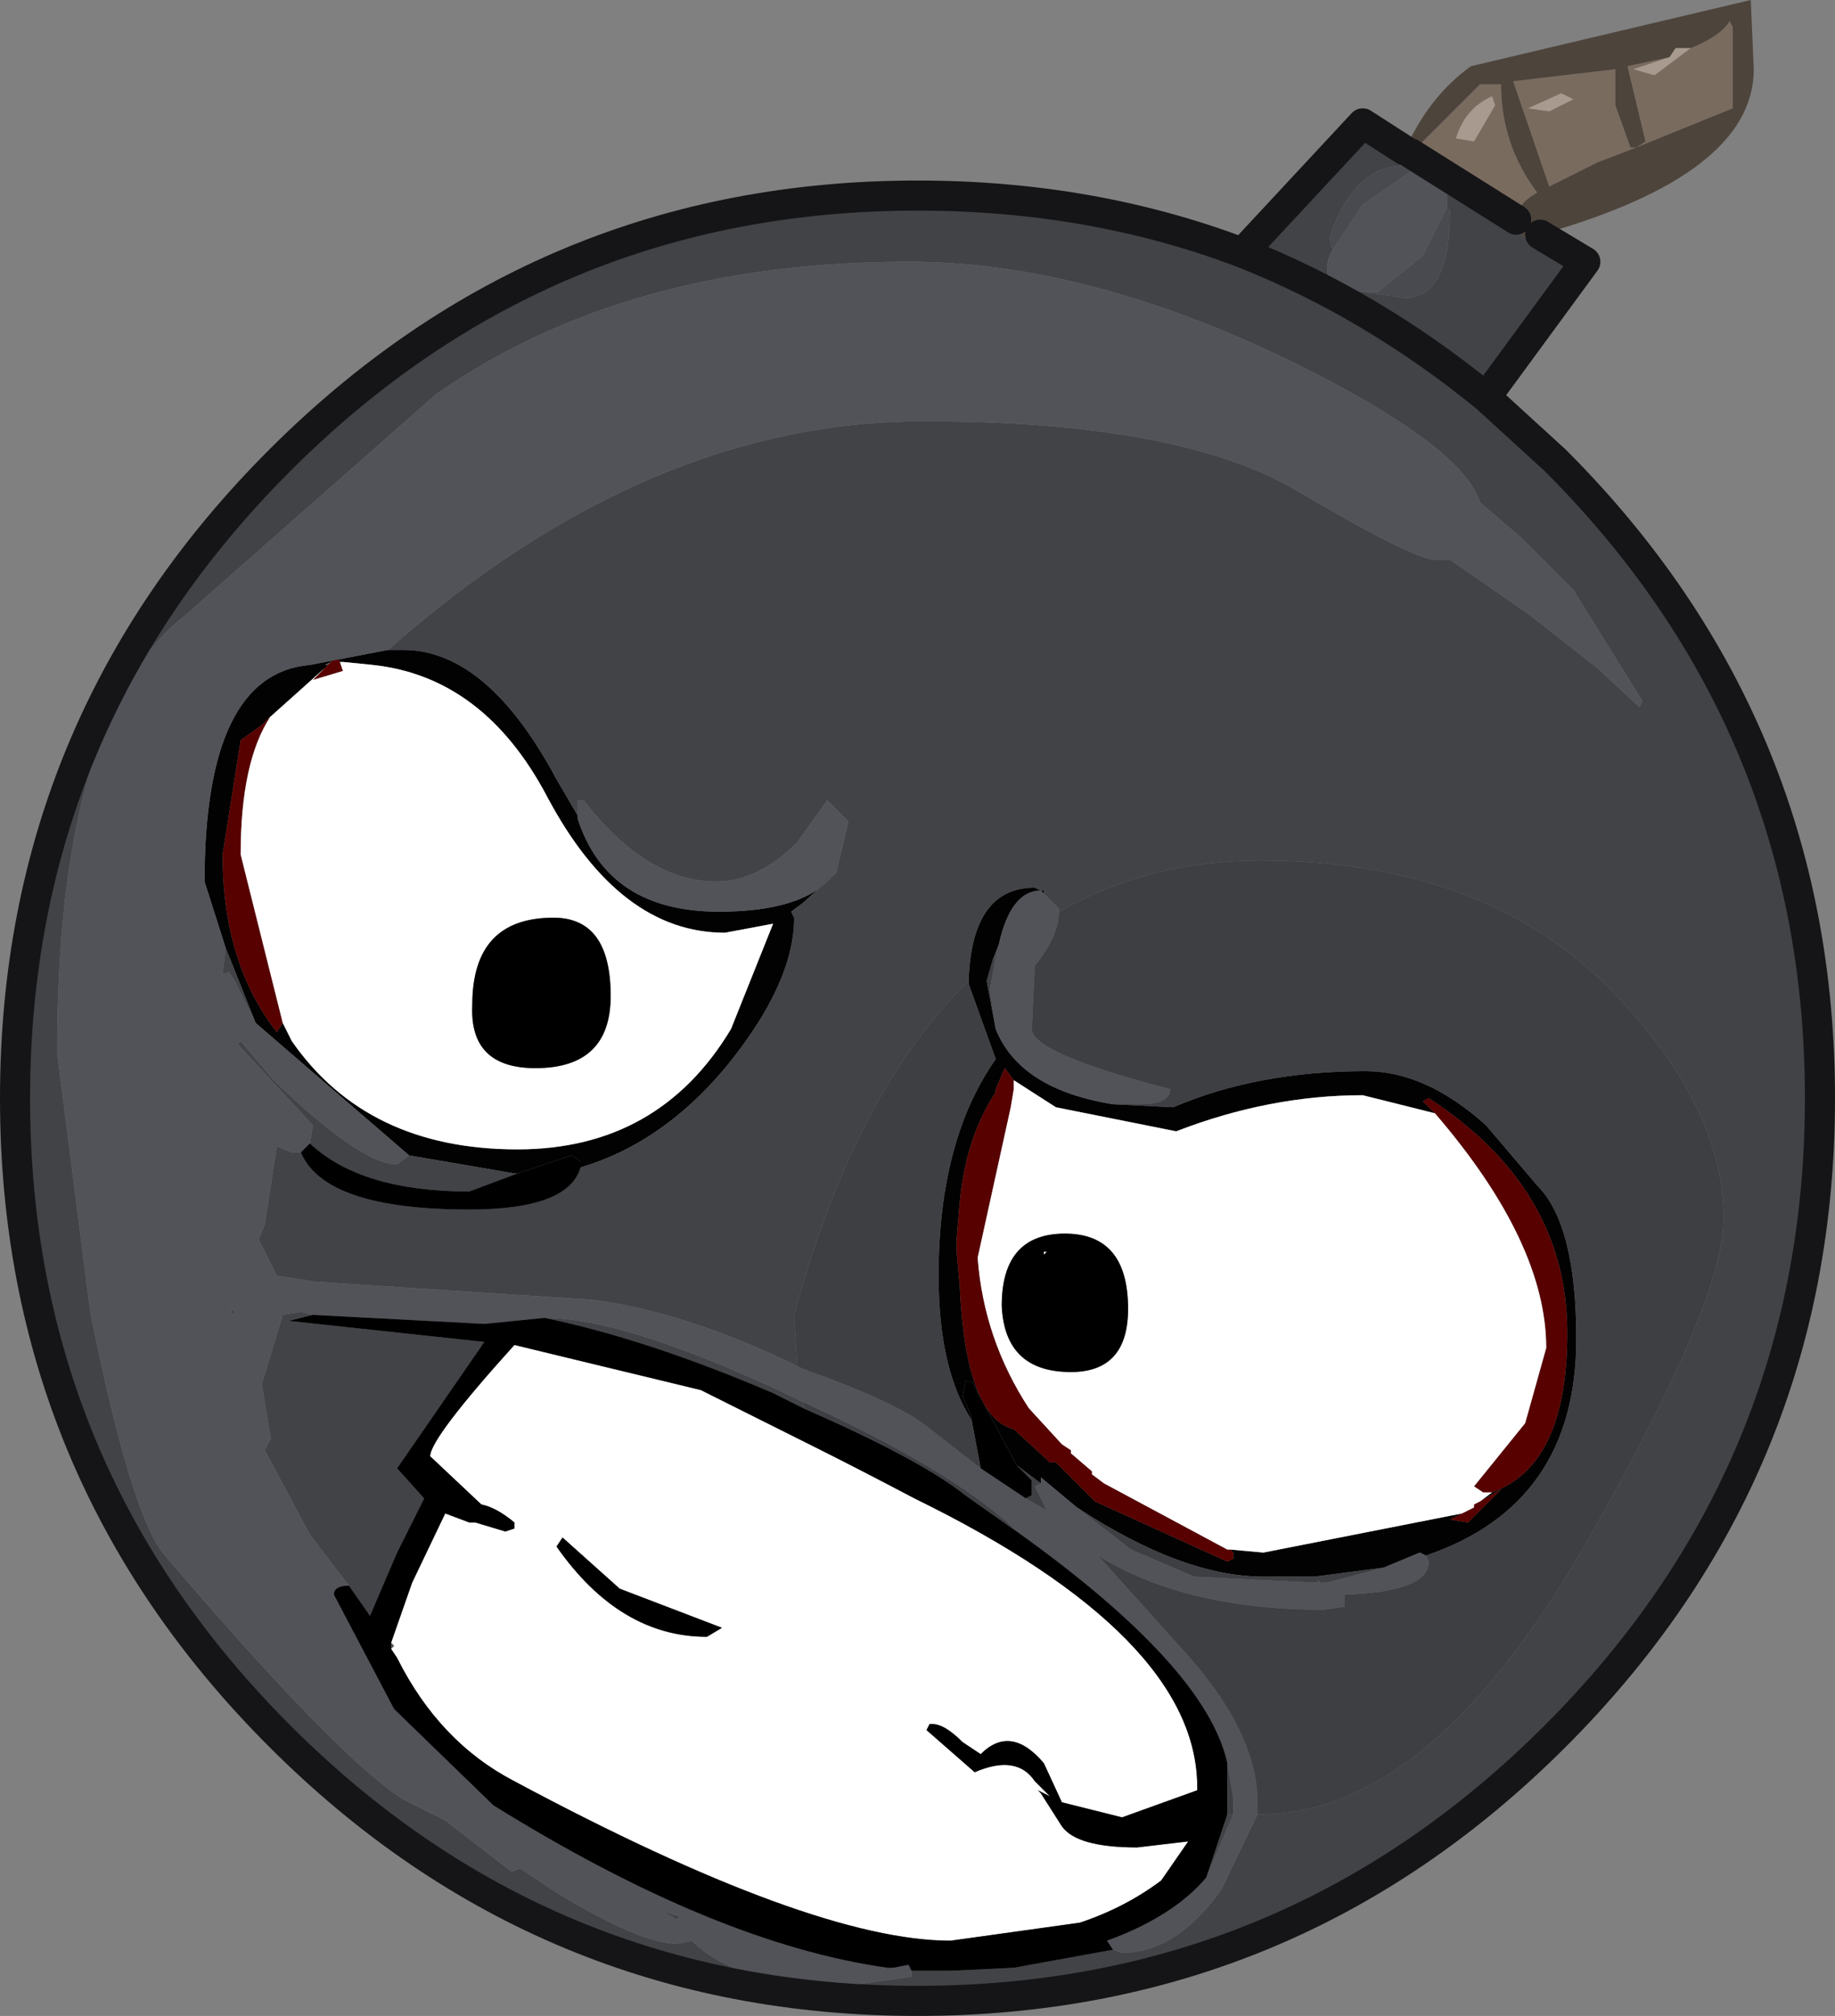 <?xml version="1.0" encoding="UTF-8" standalone="no"?>
<svg xmlns:xlink="http://www.w3.org/1999/xlink" height="33.5px" width="30.5px" xmlns="http://www.w3.org/2000/svg">
  <rect width="100%" height="100%" fill="#808080" stroke="none"/>
  <g transform="matrix(1.0, 0.0, 0.0, 1.0, 15.25, 16.6)">
    <path d="M-8.8 -5.8 L-8.55 -5.8 Q-7.15 -5.8 -6.0 -3.65 L-5.65 -3.05 -5.65 -3.0 Q-5.15 -1.45 -3.3 -1.45 -1.9 -1.45 -1.4 -2.05 L-1.9 -1.6 -2.1 -1.45 -2.05 -1.35 Q-2.05 -0.25 -3.2 1.15 -4.25 2.4 -5.6 2.8 L-5.6 2.7 -5.75 2.6 -6.65 2.9 -6.7 2.9 -8.45 2.6 -11.0 0.4 -11.5 -0.85 -11.85 -1.95 Q-11.85 -5.4 -10.1 -5.55 L-8.8 -5.8 M0.85 -0.3 Q0.9 -1.85 1.95 -1.85 L2.05 -1.8 2.1 -1.8 2.1 -1.75 2.05 -1.8 Q1.55 -1.8 1.35 -0.9 L1.25 -0.65 1.15 -0.3 1.3 0.5 Q1.7 1.5 3.25 1.75 L4.25 1.8 Q5.65 1.2 7.45 1.2 8.45 1.2 9.45 2.1 L10.3 3.1 Q10.95 3.75 10.95 5.65 10.95 8.4 8.45 9.25 L8.35 9.2 7.75 9.45 6.6 9.6 5.75 9.6 Q4.4 9.6 2.65 8.45 L2.05 7.95 2.05 8.05 1.65 7.75 0.9 6.35 0.8 6.35 0.75 6.6 0.9 6.95 0.9 7.0 Q0.35 6.15 0.35 4.6 0.35 2.35 1.3 1.0 L0.85 -0.25 0.85 -0.3 M9.55 8.2 Q10.8 7.75 10.8 5.55 10.8 3.15 8.5 1.65 L8.4 1.7 8.6 1.9 7.4 1.6 Q5.85 1.6 4.3 2.2 L2.3 1.8 1.6 1.35 1.45 1.15 1.3 1.5 1.3 1.55 Q0.8 2.3 0.7 3.4 L0.65 4.0 0.65 4.1 0.65 4.2 0.7 4.75 Q0.8 6.95 1.6 7.15 L2.2 7.7 2.3 7.7 2.95 8.35 5.15 9.35 5.25 9.3 5.25 9.2 5.2 9.15 5.75 9.2 9.05 8.55 8.85 8.65 9.15 8.7 9.7 8.15 9.35 8.35 9.55 8.2 M-10.55 0.4 L-10.4 0.7 Q-9.15 2.5 -6.65 2.5 -4.3 2.5 -3.1 0.5 L-2.4 -1.25 -3.2 -1.1 Q-4.95 -1.1 -6.15 -3.35 -7.2 -5.35 -9.05 -5.55 L-9.55 -5.6 -9.6 -5.6 -9.65 -5.7 -9.75 -5.6 -9.85 -5.55 -9.8 -5.55 -9.85 -5.5 -10.8 -4.65 -10.9 -4.55 -11.25 -4.3 -11.55 -2.4 Q-11.55 -0.6 -10.65 0.55 L-10.55 0.4" fill="#020202" fill-rule="evenodd" stroke="none"/>
    <path d="M8.6 1.9 L8.4 1.7 8.5 1.65 Q10.8 3.15 10.8 5.55 10.8 7.75 9.55 8.2 L9.4 8.2 9.25 8.1 10.1 7.05 10.45 5.8 Q10.45 4.05 8.6 1.9 M9.35 8.35 L9.7 8.15 9.15 8.7 8.85 8.65 9.05 8.55 9.15 8.5 9.25 8.45 9.25 8.4 9.35 8.35 M5.2 9.15 L5.25 9.2 5.25 9.3 5.15 9.35 2.95 8.35 2.3 7.7 2.2 7.7 1.6 7.15 Q0.8 6.95 0.7 4.75 L0.65 4.2 0.65 4.1 0.65 4.0 0.7 3.4 Q0.8 2.3 1.3 1.55 L1.3 1.5 1.45 1.15 1.6 1.35 1.6 1.5 1.55 1.8 1.0 4.3 Q1.1 5.65 1.85 6.8 L2.4 7.4 2.55 7.5 2.55 7.55 2.9 7.85 2.9 7.9 3.1 8.05 5.15 9.15 5.2 9.15 M-10.8 -4.65 L-10.75 -4.7 Q-11.25 -3.95 -11.25 -2.4 L-10.55 0.4 -10.65 0.55 Q-11.55 -0.6 -11.55 -2.4 L-11.25 -4.3 -10.9 -4.55 -10.8 -4.65 M-9.6 -5.6 L-9.55 -5.45 -10.05 -5.3 -9.85 -5.5 -9.8 -5.55 -9.75 -5.6 -9.65 -5.7 -9.6 -5.6" fill="#580101" fill-rule="evenodd" stroke="none"/>
    <path d="M9.55 8.2 L9.35 8.35 9.25 8.4 9.25 8.45 9.15 8.5 9.05 8.55 5.75 9.2 5.2 9.15 5.15 9.15 3.1 8.05 2.9 7.9 2.9 7.85 2.55 7.55 2.55 7.5 2.4 7.4 1.85 6.8 Q1.1 5.65 1.0 4.3 L1.55 1.8 1.6 1.5 1.6 1.35 2.3 1.8 4.3 2.2 Q5.85 1.6 7.4 1.6 L8.6 1.9 Q10.45 4.05 10.45 5.8 L10.1 7.05 9.25 8.1 9.4 8.2 9.55 8.2 M2.45 3.9 Q1.4 3.9 1.4 5.1 1.45 6.2 2.55 6.2 3.5 6.2 3.5 5.15 3.5 3.9 2.45 3.9 M2.15 4.2 L2.1 4.25 2.1 4.2 2.15 4.2 M-8.75 10.7 L-8.4 9.7 -7.85 8.55 -7.45 8.7 -7.35 8.7 -6.85 8.85 -6.7 8.8 -6.7 8.7 Q-7.0 8.45 -7.25 8.4 L-8.1 7.6 Q-8.1 7.3 -6.7 5.75 L-3.6 6.5 -1.7 7.45 Q-1.0 7.8 -0.05 8.3 4.65 10.6 4.65 13.1 L4.65 13.15 3.4 13.6 2.4 13.35 2.1 12.7 Q1.55 12.05 1.05 12.55 L0.75 12.35 Q0.45 12.05 0.25 12.05 L0.2 12.05 0.15 12.15 0.95 12.85 Q1.65 12.55 1.95 13.0 L2.2 13.25 2.0 13.15 2.05 13.2 2.4 13.75 Q2.65 14.1 3.65 14.1 L4.5 14.0 4.05 14.65 Q3.45 15.1 2.7 15.35 L0.55 15.65 Q-1.75 15.65 -6.7 13.0 -7.95 12.35 -8.65 10.95 L-8.75 10.8 -8.7 10.75 -8.75 10.7 M-10.55 0.4 L-11.25 -2.4 Q-11.25 -3.95 -10.75 -4.7 L-10.8 -4.65 -9.85 -5.5 -10.05 -5.3 -9.55 -5.45 -9.6 -5.6 -9.55 -5.6 -9.05 -5.55 Q-7.2 -5.35 -6.15 -3.35 -4.95 -1.1 -3.2 -1.1 L-2.4 -1.25 -3.1 0.5 Q-4.3 2.5 -6.65 2.5 -9.15 2.5 -10.4 0.7 L-10.55 0.4 M-5.1 -0.05 Q-5.1 -1.35 -6.05 -1.35 -7.4 -1.35 -7.4 0.1 -7.45 1.15 -6.35 1.15 -5.1 1.15 -5.1 -0.05 M-5.9 8.95 L-6.0 9.1 Q-4.95 10.6 -3.5 10.6 L-3.25 10.45 -4.95 9.8 -5.9 8.95" fill="#ffffff" fill-rule="evenodd" stroke="none"/>
    <path d="M10.35 -12.7 L11.1 -12.25 9.45 -10.0 10.6 -8.95 Q15.0 -4.55 15.0 1.65 15.0 7.85 10.6 12.25 6.2 16.65 0.0 16.65 -6.2 16.65 -10.6 12.25 -15.0 7.85 -15.0 1.65 -15.0 -4.55 -10.6 -8.95 -6.2 -13.35 0.0 -13.35 2.9 -13.35 5.4 -12.4 L7.4 -14.55 8.1 -14.1 8.0 -14.0 8.1 -13.95 8.2 -14.05 9.95 -12.95 Q9.95 -12.7 10.1 -12.65 L10.35 -12.7 M8.2 -13.75 L8.1 -13.85 Q7.25 -13.85 6.85 -12.65 L6.9 -12.45 6.85 -12.35 Q6.65 -11.8 7.4 -11.75 L8.1 -11.65 Q8.85 -11.65 8.85 -13.1 L8.8 -13.15 8.8 -13.45 Q8.7 -13.75 8.25 -13.75 L8.2 -13.75 M-8.8 -5.8 Q-4.5 -9.6 0.1 -9.6 4.35 -9.6 6.3 -8.45 8.25 -7.3 8.6 -7.3 L8.85 -7.3 10.15 -6.4 11.3 -5.5 12.0 -4.85 12.05 -4.95 11.55 -5.75 10.9 -6.8 10.85 -6.85 10.05 -7.65 9.35 -8.25 Q9.05 -9.2 6.2 -10.6 2.8 -12.25 -0.15 -12.25 -4.85 -12.25 -8.0 -10.05 L-12.2 -6.35 Q-14.3 -4.7 -14.3 0.9 L-13.75 5.2 Q-13.1 8.45 -12.55 9.2 -9.65 12.6 -8.55 13.3 L-7.85 13.65 -6.75 14.5 -6.6 14.45 -6.0 14.85 Q-4.6 15.7 -4.0 15.7 L-3.75 15.65 Q-3.0 16.4 -1.2 16.4 L-0.1 16.25 -0.1 16.15 0.55 16.15 1.6 16.1 3.25 15.8 3.4 15.85 Q4.3 15.85 5.05 14.8 L5.65 13.55 5.7 13.55 Q8.6 13.55 11.25 8.8 13.4 5.0 13.4 3.65 13.4 1.95 11.85 0.2 9.7 -2.3 5.7 -2.3 3.85 -2.3 2.35 -1.45 L2.35 -1.5 2.1 -1.75 2.1 -1.8 2.05 -1.8 1.95 -1.85 Q0.9 -1.85 0.85 -0.3 -1.05 1.55 -2.05 5.25 L-2.0 6.1 Q-3.85 5.2 -5.4 5.0 L-10.0 4.7 -10.65 4.6 -10.95 4.0 -10.85 3.75 -10.65 2.45 -10.4 2.55 -10.25 2.55 Q-9.85 3.5 -7.45 3.5 -5.8 3.5 -5.6 2.8 -4.25 2.4 -3.2 1.15 -2.05 -0.25 -2.05 -1.35 L-2.1 -1.45 -1.9 -1.6 -1.4 -2.05 -1.35 -2.1 -1.15 -2.95 -1.5 -3.3 -2.0 -2.6 Q-2.65 -1.95 -3.35 -1.95 -4.5 -1.95 -5.55 -3.3 L-5.65 -3.3 -5.65 -3.05 -6.0 -3.65 Q-7.15 -5.8 -8.55 -5.8 L-8.8 -5.8 M-0.4 16.1 L-0.6 16.15 -0.5 16.1 -0.4 16.1 M-9.45 9.75 L-10.1 8.9 -10.85 7.5 -10.75 7.3 -10.9 6.4 -10.55 5.25 -10.25 5.2 -10.05 5.25 -10.45 5.35 -7.2 5.7 -8.65 7.8 -8.2 8.3 -8.65 9.2 -9.1 10.25 -9.45 9.75 M-6.2 5.3 Q-4.85 5.3 -2.1 6.6 L-1.9 6.7 -1.9 6.8 -2.4 6.55 Q-4.5 5.65 -6.2 5.3 M5.25 13.55 L4.8 14.6 5.15 13.55 5.25 13.55 M1.3 -0.7 L1.25 -0.65 1.35 -0.9 1.3 -0.7 M9.45 -10.0 Q7.55 -11.55 5.4 -12.4 7.55 -11.55 9.45 -10.0 M-11.0 0.4 L-11.35 -0.3 -11.45 -0.45 -11.55 -0.4 -11.5 -0.85 -11.0 0.4 M-8.45 2.6 L-6.7 2.9 -6.65 2.9 -7.45 3.2 Q-9.25 3.2 -10.1 2.4 L-10.05 2.1 -11.3 0.75 -11.25 0.7 -10.7 1.35 Q-9.25 2.75 -8.65 2.75 L-8.45 2.6 M-4.25 15.15 L-3.95 15.25 -4.0 15.3 -4.25 15.15 M-11.4 5.15 L-11.35 5.2 -11.4 5.25 -11.4 5.15" fill="#414347" fill-rule="evenodd" stroke="none"/>
    <path d="M6.9 -12.45 L7.4 -13.2 8.2 -13.75 8.25 -13.75 Q8.7 -13.75 8.8 -13.45 L8.8 -13.15 8.4 -12.35 7.65 -11.75 7.4 -11.75 Q6.65 -11.8 6.85 -12.35 L6.9 -12.45 M-0.1 16.15 L-0.1 16.25 -1.2 16.4 Q-3.0 16.4 -3.75 15.65 L-4.0 15.7 Q-4.6 15.7 -6.0 14.85 L-6.6 14.45 -6.75 14.5 -7.85 13.65 -8.55 13.3 Q-9.65 12.6 -12.55 9.2 -13.1 8.45 -13.75 5.2 L-14.3 0.9 Q-14.3 -4.7 -12.2 -6.35 L-8.0 -10.05 Q-4.85 -12.25 -0.15 -12.25 2.8 -12.25 6.2 -10.6 9.05 -9.2 9.35 -8.25 L10.05 -7.65 10.85 -6.85 10.9 -6.8 11.55 -5.75 12.05 -4.95 12.0 -4.85 11.3 -5.5 10.15 -6.4 8.85 -7.3 8.6 -7.3 Q8.25 -7.3 6.3 -8.45 4.35 -9.6 0.1 -9.6 -4.5 -9.6 -8.8 -5.8 L-10.1 -5.55 Q-11.85 -5.4 -11.85 -1.95 L-11.5 -0.85 -11.55 -0.4 -11.45 -0.45 -11.35 -0.3 -11.0 0.4 -8.45 2.6 -8.65 2.75 Q-9.25 2.75 -10.7 1.35 L-11.25 0.7 -11.3 0.75 -10.05 2.1 -10.1 2.4 -10.25 2.55 -10.4 2.55 -10.65 2.45 -10.85 3.75 -10.95 4.0 -10.65 4.6 -10.0 4.7 -5.4 5.0 Q-3.85 5.2 -2.0 6.1 L-1.9 6.15 Q-0.35 6.7 0.15 7.1 L1.05 7.8 1.8 8.3 2.15 8.5 1.95 8.1 2.05 8.05 2.05 7.95 2.65 8.45 3.55 9.15 4.6 9.6 6.65 9.7 6.65 9.65 6.7 9.7 6.8 9.7 7.75 9.45 8.35 9.2 8.45 9.25 8.5 9.35 Q8.5 9.85 7.1 9.9 L7.1 10.1 6.75 10.15 Q4.45 10.15 3.0 9.25 L4.35 10.75 Q5.65 12.15 5.65 13.35 L5.65 13.55 5.05 14.8 Q4.3 15.85 3.4 15.85 L3.25 15.8 3.15 15.65 Q4.25 15.25 4.8 14.6 L5.25 13.55 5.25 13.3 5.15 12.7 Q4.8 11.1 1.65 8.85 L1.55 8.75 Q0.5 7.8 -1.9 6.7 L-2.1 6.6 Q-4.85 5.3 -6.2 5.3 L-7.2 5.4 -10.05 5.25 -10.25 5.2 -10.55 5.25 -10.9 6.4 -10.75 7.3 -10.85 7.5 -10.1 8.9 -9.45 9.75 Q-9.7 9.75 -9.7 9.9 L-8.7 11.8 -7.05 13.4 Q-3.35 15.7 -0.5 16.1 L-0.6 16.15 -0.4 16.1 -0.15 16.05 -0.1 16.15 M-5.65 -3.05 L-5.65 -3.3 -5.55 -3.3 Q-4.5 -1.95 -3.35 -1.95 -2.65 -1.95 -2.0 -2.6 L-1.5 -3.3 -1.15 -2.95 -1.35 -2.1 -1.4 -2.05 Q-1.9 -1.45 -3.3 -1.45 -5.15 -1.45 -5.65 -3.0 L-5.65 -3.05 M2.1 -1.75 L2.35 -1.5 2.35 -1.45 Q2.35 -1.05 1.95 -0.55 L1.9 0.5 Q1.9 0.9 4.2 1.5 4.2 1.75 3.7 1.75 L3.25 1.75 Q1.7 1.5 1.3 0.5 L1.2 -0.15 1.3 -0.7 1.35 -0.9 Q1.55 -1.8 2.05 -1.8 L2.1 -1.75 M-8.75 10.7 L-8.7 10.75 -8.75 10.8 -8.75 10.7 M-9.8 -5.55 L-9.85 -5.55 -9.75 -5.6 -9.8 -5.55 M-11.4 5.15 L-11.4 5.25 -11.35 5.2 -11.4 5.15 M-4.25 15.15 L-4.0 15.3 -3.95 15.25 -4.25 15.15" fill="#515359" fill-rule="evenodd" stroke="none"/>
    <path d="M-5.6 2.8 Q-5.8 3.5 -7.45 3.5 -9.85 3.5 -10.25 2.55 L-10.1 2.4 Q-9.25 3.2 -7.45 3.2 L-6.65 2.9 -5.75 2.6 -5.6 2.7 -5.6 2.8 M3.25 15.8 L1.6 16.1 0.55 16.15 -0.1 16.15 -0.15 16.05 -0.4 16.1 -0.5 16.1 Q-3.35 15.7 -7.05 13.4 L-8.7 11.8 -9.7 9.9 Q-9.7 9.75 -9.45 9.75 L-9.1 10.25 -8.65 9.2 -8.2 8.3 -8.65 7.8 -7.2 5.7 -10.45 5.35 -10.05 5.25 -7.2 5.4 -6.2 5.3 Q-4.5 5.65 -2.4 6.55 L-1.9 6.8 Q0.05 7.65 0.8 8.25 L1.65 8.85 Q4.8 11.1 5.15 12.7 L5.15 13.05 5.15 13.55 4.8 14.6 Q4.25 15.25 3.15 15.65 L3.25 15.8 M2.15 4.2 L2.1 4.2 2.1 4.25 2.15 4.2 M2.45 3.9 Q3.5 3.9 3.5 5.15 3.5 6.2 2.55 6.2 1.45 6.2 1.4 5.1 1.4 3.9 2.45 3.9 M1.8 8.3 L1.05 7.8 0.9 7.0 0.9 6.95 0.75 6.6 0.8 6.35 0.9 6.35 1.65 7.75 1.9 8.0 1.9 8.25 1.8 8.3 M-8.75 10.8 L-8.65 10.95 Q-7.95 12.35 -6.7 13.0 -1.75 15.65 0.55 15.65 L2.7 15.35 Q3.45 15.1 4.05 14.65 L4.5 14.0 3.65 14.1 Q2.65 14.1 2.4 13.75 L2.05 13.2 2.0 13.15 2.2 13.25 1.95 13.0 Q1.65 12.55 0.95 12.85 L0.15 12.15 0.2 12.05 0.25 12.05 Q0.45 12.05 0.75 12.35 L1.05 12.55 Q1.55 12.05 2.1 12.7 L2.4 13.35 3.4 13.6 4.65 13.15 4.65 13.1 Q4.65 10.6 -0.05 8.3 -1.0 7.8 -1.7 7.45 L-3.6 6.5 -6.7 5.75 Q-8.1 7.3 -8.1 7.6 L-7.25 8.4 Q-7.0 8.45 -6.7 8.7 L-6.7 8.8 -6.85 8.85 -7.35 8.7 -7.45 8.7 -7.85 8.55 -8.4 9.7 -8.75 10.7 -8.75 10.8 M-5.1 -0.05 Q-5.1 1.15 -6.35 1.15 -7.45 1.15 -7.4 0.1 -7.4 -1.35 -6.05 -1.35 -5.1 -1.35 -5.1 -0.05 M-5.9 8.95 L-4.95 9.8 -3.25 10.45 -3.5 10.6 Q-4.95 10.6 -6.0 9.1 L-5.9 8.95" fill="#000000" fill-rule="evenodd" stroke="none"/>
    <path d="M12.85 -15.8 Q13.35 -16.0 13.5 -16.25 L13.55 -16.15 13.55 -14.8 11.95 -14.15 12.1 -14.25 11.8 -15.5 12.5 -15.65 11.9 -15.45 12.25 -15.35 12.85 -15.8 M11.6 -15.45 L11.6 -14.85 11.85 -14.15 11.95 -14.15 11.3 -13.9 10.5 -13.5 9.9 -15.25 11.6 -15.45 M10.5 -14.75 L10.9 -14.95 10.7 -15.05 10.15 -14.8 10.5 -14.75 M8.2 -14.05 L9.35 -15.2 9.7 -15.2 Q9.7 -14.2 10.3 -13.4 9.95 -13.2 9.95 -12.95 L8.2 -14.05 M8.95 -14.3 L9.25 -14.25 9.6 -14.85 9.55 -15.0 Q9.1 -14.8 8.95 -14.3" fill="#7a6b5f" fill-rule="evenodd" stroke="none"/>
    <path d="M12.5 -15.65 L11.8 -15.5 12.1 -14.25 11.95 -14.15 13.55 -14.8 13.55 -16.15 13.5 -16.25 Q13.35 -16.0 12.85 -15.8 L12.6 -15.8 12.5 -15.65 M11.6 -15.45 L9.9 -15.25 10.5 -13.5 11.3 -13.9 11.95 -14.15 11.85 -14.15 11.6 -14.85 11.6 -15.45 M8.1 -14.1 Q8.5 -15.0 9.2 -15.5 L13.85 -16.6 13.9 -15.45 Q13.9 -13.7 10.35 -12.7 L10.1 -12.65 Q9.95 -12.7 9.95 -12.95 9.95 -13.2 10.3 -13.4 9.7 -14.2 9.7 -15.2 L9.35 -15.2 8.2 -14.05 8.1 -13.95 8.0 -14.0 8.1 -14.1" fill="#4d443c" fill-rule="evenodd" stroke="none"/>
    <path d="M12.85 -15.8 L12.25 -15.35 11.9 -15.45 12.5 -15.65 12.6 -15.8 12.85 -15.8 M10.5 -14.75 L10.15 -14.8 10.7 -15.05 10.9 -14.95 10.5 -14.75 M8.95 -14.3 Q9.1 -14.8 9.55 -15.0 L9.6 -14.85 9.25 -14.25 8.95 -14.3" fill="#a89a8e" fill-rule="evenodd" stroke="none"/>
    <path d="M8.2 -13.75 L7.4 -13.2 6.9 -12.45 6.85 -12.65 Q7.25 -13.85 8.1 -13.85 L8.2 -13.75 M7.4 -11.75 L7.65 -11.75 8.4 -12.35 8.8 -13.15 8.85 -13.1 Q8.85 -11.65 8.1 -11.65 L7.4 -11.75" fill="#484a4f" fill-rule="evenodd" stroke="none"/>
    <path d="M-2.0 6.1 L-2.05 5.25 Q-1.05 1.55 0.85 -0.3 L0.85 -0.25 1.3 1.0 Q0.35 2.35 0.35 4.6 0.35 6.15 0.9 7.0 L1.05 7.8 0.15 7.1 Q-0.35 6.7 -1.9 6.15 L-2.0 6.1 M2.35 -1.45 Q3.85 -2.3 5.7 -2.3 9.7 -2.3 11.85 0.2 13.4 1.95 13.4 3.65 13.4 5.0 11.25 8.8 8.6 13.55 5.7 13.55 L5.65 13.55 5.65 13.35 Q5.65 12.15 4.35 10.75 L3.0 9.25 Q4.45 10.15 6.75 10.15 L7.1 10.1 7.1 9.9 Q8.5 9.85 8.5 9.35 L8.45 9.25 Q10.95 8.4 10.95 5.65 10.95 3.75 10.3 3.1 L9.45 2.1 Q8.45 1.2 7.45 1.2 5.65 1.2 4.25 1.8 L3.25 1.75 3.7 1.75 Q4.2 1.75 4.2 1.5 1.9 0.9 1.9 0.5 L1.95 -0.55 Q2.35 -1.05 2.35 -1.45 M-1.9 6.7 Q0.5 7.8 1.55 8.75 L1.65 8.85 0.8 8.25 Q0.05 7.65 -1.9 6.8 L-1.9 6.7 M5.15 12.7 L5.25 13.3 5.25 13.55 5.15 13.55 5.15 13.05 5.15 12.7 M1.3 0.5 L1.15 -0.3 1.25 -0.65 1.3 -0.7 1.2 -0.15 1.3 0.5 M7.75 9.45 L6.8 9.7 6.7 9.7 6.65 9.65 6.65 9.7 4.6 9.6 3.55 9.15 2.65 8.45 Q4.4 9.6 5.75 9.6 L6.6 9.6 7.75 9.45 M2.05 8.05 L1.95 8.1 2.15 8.5 1.8 8.3 1.9 8.25 1.9 8.0 1.65 7.75 2.05 8.05" fill="#3d3f43" fill-rule="evenodd" stroke="none"/>
    <path d="M10.35 -12.7 L11.1 -12.25 9.45 -10.0 10.6 -8.95 Q15.0 -4.55 15.0 1.65 15.0 7.85 10.6 12.25 6.2 16.65 0.0 16.65 -6.2 16.65 -10.6 12.25 -15.0 7.85 -15.0 1.65 -15.0 -4.55 -10.6 -8.95 -6.2 -13.35 0.0 -13.35 2.9 -13.35 5.4 -12.4 L7.4 -14.55 8.1 -14.1 M8.2 -14.05 L9.95 -12.95 M5.4 -12.4 Q7.55 -11.55 9.45 -10.0" fill="none" stroke="#151517" stroke-linecap="round" stroke-linejoin="round" stroke-width="0.5"/>
  </g>
</svg>

